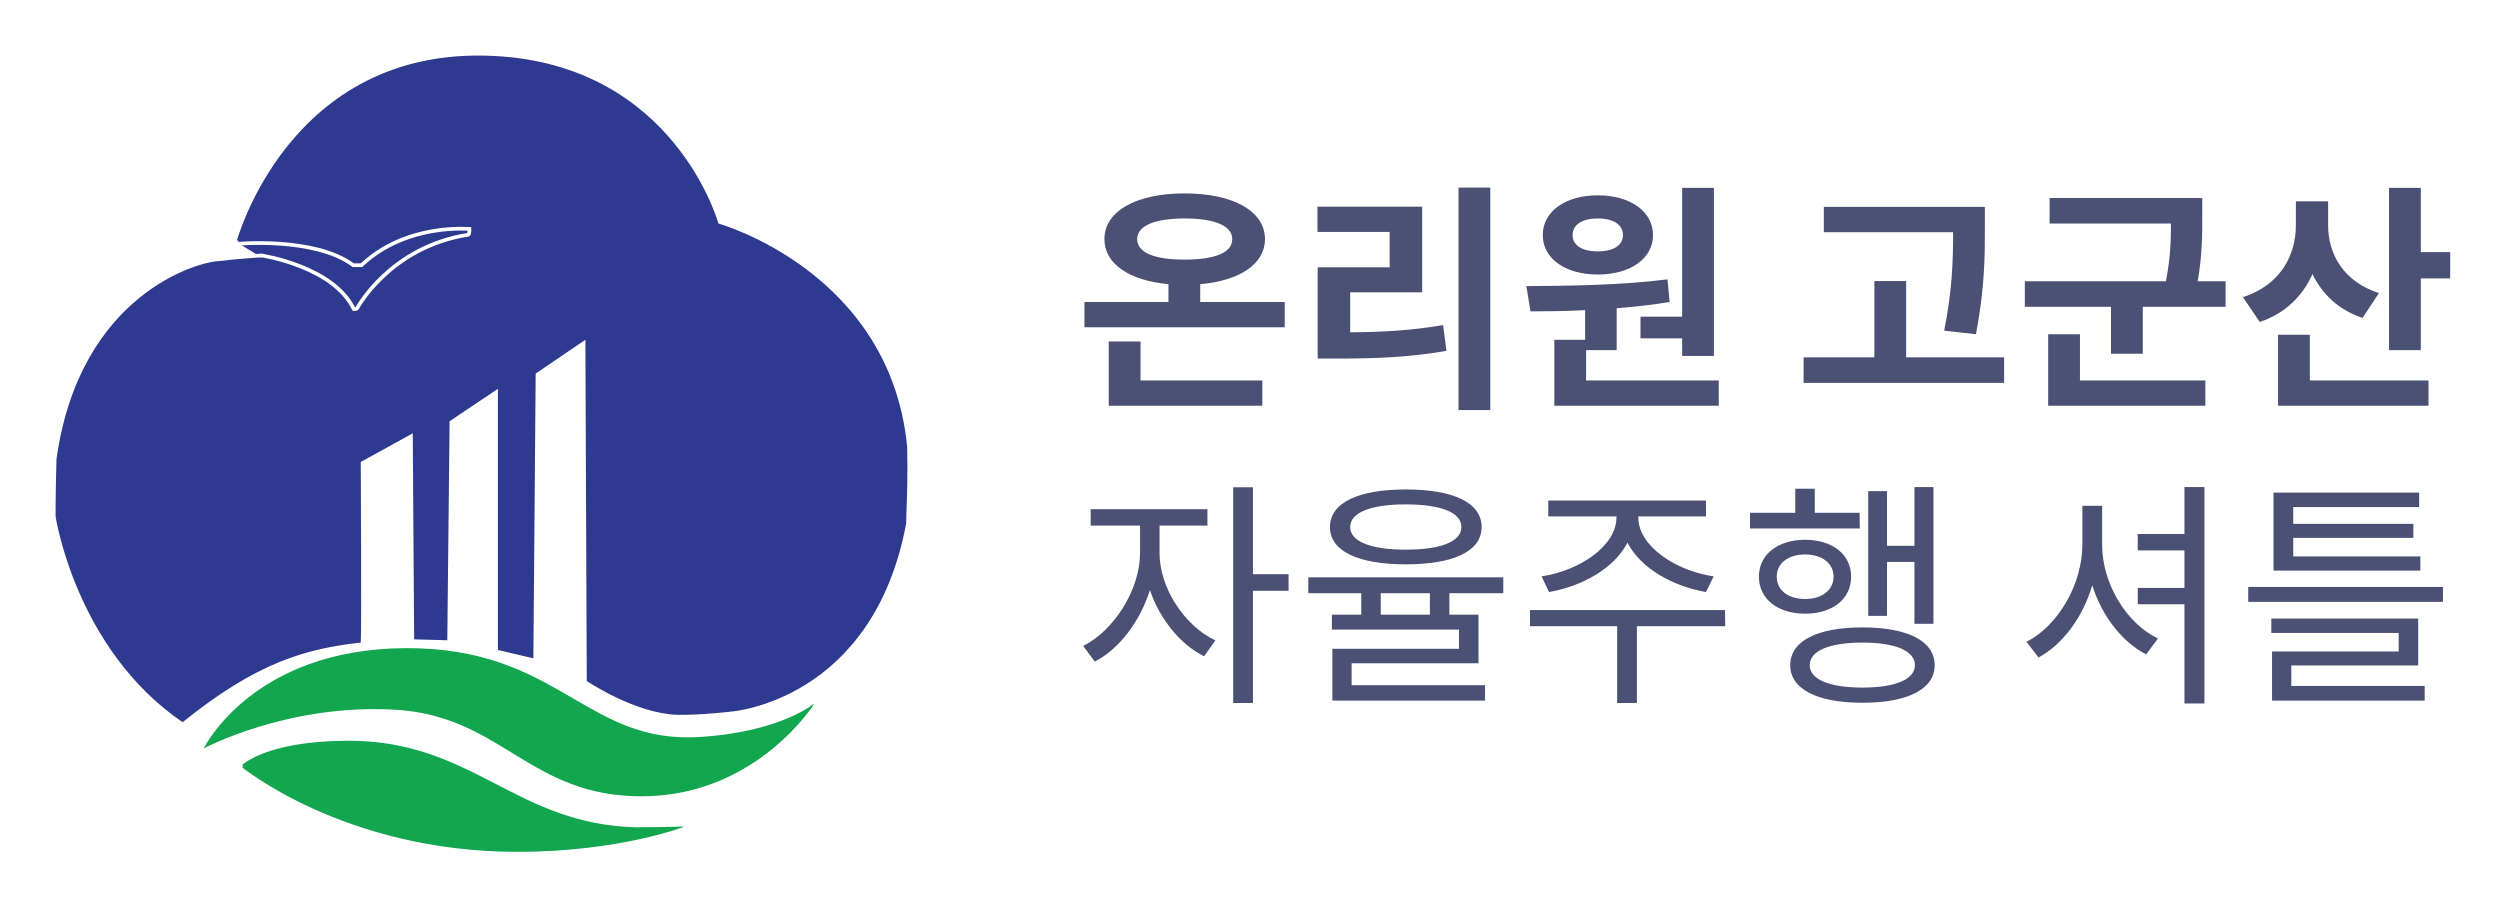 <svg width="135" height="49" viewBox="0 0 135 49" fill="none" xmlns="http://www.w3.org/2000/svg">
<g filter="url(#filter0_d)">
<path d="M12.769 12.071L12.672 12.045L12.635 12.184L12.778 12.17L12.769 12.071ZM12.769 12.071L12.778 12.17L12.778 12.17L12.779 12.17L12.781 12.17L12.79 12.169L12.825 12.166C12.856 12.164 12.902 12.16 12.961 12.156C13.08 12.148 13.252 12.139 13.465 12.132C13.892 12.119 14.483 12.117 15.139 12.164C16.456 12.258 18.016 12.544 19.048 13.301L19.075 13.321H19.108H19.109H19.11H19.112H19.113H19.115H19.116H19.117H19.119H19.12H19.122H19.123H19.124H19.125H19.127H19.128H19.129H19.131H19.132H19.133H19.134H19.136H19.137H19.138H19.139H19.14H19.142H19.143H19.144H19.145H19.146H19.148H19.149H19.15H19.151H19.152H19.153H19.154H19.155H19.156H19.157H19.158H19.159H19.16H19.161H19.162H19.163H19.164H19.165H19.166H19.167H19.168H19.169H19.17H19.171H19.172H19.173H19.174H19.174H19.175H19.176H19.177H19.178H19.179H19.18H19.18H19.181H19.182H19.183H19.184H19.184H19.185H19.186H19.187H19.188H19.188H19.189H19.19H19.191H19.191H19.192H19.193H19.193H19.194H19.195H19.195H19.196H19.197H19.197H19.198H19.199H19.199H19.2H19.201H19.201H19.202H19.202H19.203H19.203H19.204H19.205H19.205H19.206H19.206H19.207H19.207H19.208H19.209H19.209H19.209H19.21H19.21H19.211H19.212H19.212H19.212H19.213H19.213H19.214H19.214H19.215H19.215H19.216H19.216H19.217H19.217H19.217H19.218H19.218H19.219H19.219H19.22H19.22H19.22H19.221H19.221H19.221H19.222H19.222H19.223H19.223H19.223H19.224H19.224H19.224H19.224H19.225H19.225H19.226H19.226H19.226H19.227H19.227H19.227H19.227H19.228H19.228H19.228H19.229H19.229H19.229H19.229H19.23H19.23H19.23H19.23H19.231H19.231H19.231H19.231H19.232H19.232H19.232H19.232H19.233H19.233H19.233H19.233H19.234H19.234H19.234H19.234H19.234H19.235H19.235H19.235H19.235H19.235H19.236H19.236H19.236H19.236H19.236H19.237H19.237H19.237H19.237H19.237H19.238H19.238H19.238H19.238H19.238H19.238H19.239H19.239H19.239H19.239H19.239H19.239H19.24H19.24H19.24H19.24H19.24H19.241H19.241H19.241H19.241H19.241H19.241H19.241H19.242H19.242H19.242H19.242H19.242H19.242H19.243H19.243H19.243H19.243H19.243H19.244H19.244H19.244H19.244H19.244H19.244H19.244H19.245H19.245H19.245H19.245H19.245H19.245H19.246H19.246H19.246H19.246H19.246H19.247H19.247H19.247H19.247H19.247H19.247H19.248H19.248H19.248H19.248H19.248H19.248H19.249H19.249H19.249H19.249H19.25H19.25H19.25H19.25H19.25H19.25H19.251H19.251H19.251H19.251H19.252H19.252H19.252H19.252H19.253H19.253H19.253H19.253H19.253H19.254H19.254H19.254H19.255H19.255H19.255H19.255H19.256H19.256H19.256H19.256H19.257H19.257H19.257H19.258H19.258H19.258H19.258H19.259H19.259H19.259H19.26H19.26H19.26H19.261H19.261H19.261H19.262H19.262H19.262H19.263H19.263H19.263H19.264H19.264H19.265H19.265H19.265H19.266H19.266H19.267H19.267H19.267H19.268H19.268H19.269H19.269H19.269H19.27H19.27H19.271H19.271H19.272H19.272H19.273H19.273H19.274H19.274H19.275H19.275H19.276H19.276H19.277H19.277H19.278H19.278H19.279H19.279H19.28H19.28H19.281H19.282H19.282H19.283H19.283H19.284H19.285H19.285H19.286H19.287H19.287H19.288H19.288H19.289H19.29H19.29H19.291H19.292H19.293H19.293H19.294H19.295H19.295H19.296H19.297H19.297H19.298H19.299H19.3H19.301H19.301H19.302H19.303H19.304H19.305H19.305H19.306H19.307H19.308H19.309H19.31H19.311H19.311H19.312H19.313H19.314H19.315H19.316H19.317H19.318H19.319H19.32H19.321H19.322H19.323H19.324H19.325H19.326H19.327H19.328H19.329H19.33H19.331H19.332H19.333H19.334H19.335H19.336H19.338H19.339H19.34H19.341H19.342H19.343H19.345H19.346H19.347H19.348H19.349H19.351H19.352H19.353H19.354H19.356H19.357H19.358H19.36H19.361H19.362H19.363H19.365H19.366H19.367H19.369H19.37H19.372H19.373H19.375H19.376H19.378H19.379H19.38H19.382H19.383H19.385H19.386H19.388H19.39H19.391H19.393H19.394H19.396H19.397H19.399H19.401H19.402H19.404H19.405H19.407H19.409H19.411H19.412H19.414H19.416H19.418H19.419H19.421H19.423H19.425H19.427H19.428H19.43H19.432H19.434H19.436H19.438H19.439H19.441H19.443H19.445H19.447H19.449H19.451H19.453H19.455H19.457H19.459H19.461H19.463H19.465H19.468H19.47H19.472H19.474H19.476H19.478H19.48H19.52L19.549 13.294C20.773 12.149 22.243 11.667 23.412 11.472C23.996 11.375 24.503 11.349 24.864 11.348C25.044 11.348 25.188 11.353 25.286 11.359C25.311 11.36 25.333 11.362 25.352 11.363C25.353 11.398 25.353 11.441 25.35 11.484C25.345 11.538 25.336 11.587 25.322 11.624C25.31 11.653 25.298 11.668 25.29 11.674C23.161 12.006 21.658 13.002 20.686 13.917C20.199 14.375 19.845 14.813 19.613 15.137C19.497 15.299 19.411 15.433 19.354 15.526C19.325 15.573 19.304 15.61 19.29 15.635C19.286 15.642 19.282 15.648 19.279 15.653C19.278 15.654 19.278 15.655 19.277 15.655C19.265 15.663 19.247 15.673 19.225 15.681C19.19 15.693 19.149 15.701 19.105 15.69C18.545 14.526 17.298 13.807 16.208 13.378C15.654 13.16 15.134 13.015 14.753 12.924C14.562 12.879 14.406 12.847 14.297 12.827C14.243 12.816 14.2 12.809 14.171 12.804L14.138 12.799L14.129 12.797L14.127 12.797L14.126 12.797L14.126 12.797L14.111 12.896M12.769 12.071C12.672 12.045 12.672 12.045 12.672 12.045L12.672 12.044L12.673 12.043L12.675 12.037L12.681 12.013C12.687 11.993 12.696 11.962 12.707 11.923C12.731 11.845 12.767 11.73 12.816 11.585C12.916 11.294 13.07 10.88 13.289 10.386C13.727 9.397 14.427 8.083 15.475 6.785C17.573 4.187 21.062 1.655 26.619 1.919C31.561 2.146 34.631 4.425 36.464 6.65C37.379 7.761 37.986 8.858 38.363 9.678C38.552 10.087 38.684 10.428 38.768 10.666C38.81 10.786 38.841 10.88 38.861 10.944C38.867 10.961 38.871 10.977 38.875 10.99C38.89 10.994 38.908 11 38.929 11.006C38.998 11.028 39.099 11.06 39.228 11.105C39.485 11.195 39.853 11.334 40.298 11.529C41.187 11.921 42.382 12.543 43.605 13.463C46.054 15.303 48.622 18.339 49.086 23.113L49.086 23.12L49.086 23.12C49.12 24.579 49.084 25.635 49.058 26.392C49.046 26.736 49.036 27.018 49.036 27.248V27.257L49.035 27.267C48.135 32.108 45.756 34.676 43.596 36.031C42.517 36.708 41.494 37.081 40.741 37.285C40.364 37.387 40.055 37.447 39.839 37.481C39.731 37.498 39.646 37.509 39.588 37.516C39.573 37.517 39.56 37.519 39.548 37.52C39.538 37.521 39.529 37.522 39.522 37.523L39.504 37.524L39.501 37.524L39.5 37.525L39.498 37.525L39.483 37.526L39.428 37.533C39.38 37.538 39.309 37.546 39.221 37.555C39.045 37.574 38.797 37.598 38.511 37.621C37.938 37.668 37.207 37.712 36.58 37.7L36.579 37.7C35.402 37.662 34.163 37.198 33.224 36.749C32.753 36.524 32.355 36.302 32.074 36.135C31.934 36.052 31.823 35.983 31.747 35.934C31.709 35.91 31.68 35.891 31.66 35.878L31.637 35.863L31.631 35.859L31.63 35.858L31.63 35.858L31.629 35.858L31.685 35.775L31.629 35.857L31.586 35.828L31.585 35.775L31.512 17.535L29.026 19.225L28.902 34.55L28.901 34.675L28.779 34.647L26.865 34.197L26.788 34.179V34.099V20.184L24.377 21.801L24.254 33.575L24.253 33.677L24.151 33.674L22.361 33.624L22.265 33.621L22.264 33.525L22.19 22.566L19.581 24.006L19.581 24.05L19.582 24.34C19.584 24.591 19.585 24.95 19.587 25.383C19.591 26.248 19.596 27.409 19.599 28.589C19.605 30.944 19.605 33.389 19.58 33.707L19.574 33.79L19.491 33.799C18.03 33.961 16.642 34.222 15.118 34.845C13.595 35.469 11.931 36.457 9.923 38.078L9.866 38.124L9.804 38.083C6.888 36.093 5.162 33.293 4.167 30.995C3.669 29.845 3.352 28.82 3.161 28.081C3.065 27.712 3 27.414 2.959 27.209C2.939 27.106 2.924 27.026 2.915 26.972C2.91 26.945 2.907 26.924 2.905 26.91L2.902 26.894L2.901 26.889L2.901 26.888L2.901 26.888C2.901 26.888 2.901 26.888 3 26.873L2.901 26.888L2.9 26.881V26.873V26.873L2.9 26.873L2.9 26.872L2.9 26.869L2.9 26.858L2.9 26.812L2.901 26.638C2.902 26.486 2.903 26.266 2.906 25.991C2.912 25.44 2.925 24.671 2.95 23.795L2.95 23.784L2.951 23.784C3.576 19.296 5.515 16.597 7.445 15.022C8.41 14.235 9.37 13.729 10.162 13.419C10.944 13.114 11.568 12.998 11.867 12.996C12.341 12.933 12.899 12.883 13.339 12.849C13.56 12.832 13.752 12.819 13.888 12.81C13.956 12.805 14.01 12.802 14.048 12.799L14.091 12.797L14.102 12.796L14.104 12.796L14.105 12.796L14.105 12.796L14.105 12.796L14.111 12.896M14.111 12.896L14.105 12.796L14.116 12.795L14.126 12.797L14.111 12.896Z" fill="#2E3990" stroke="white" stroke-width="0.2"/>
<path d="M11 39.418L10.91 39.375L10.776 39.653L11.047 39.506L11.047 39.506L11.048 39.506L11.05 39.505L11.06 39.5L11.098 39.48C11.132 39.463 11.182 39.437 11.249 39.404C11.382 39.339 11.579 39.246 11.835 39.136C12.345 38.915 13.086 38.623 14.009 38.342C15.854 37.779 18.422 37.257 21.315 37.423C24.073 37.58 25.834 38.659 27.61 39.747C27.688 39.795 27.766 39.843 27.844 39.89C29.704 41.027 31.625 42.125 34.738 42.1C37.85 42.074 40.187 40.803 41.744 39.541C42.523 38.91 43.107 38.28 43.497 37.808C43.692 37.572 43.839 37.375 43.937 37.237C43.986 37.168 44.022 37.114 44.047 37.076C44.059 37.057 44.069 37.043 44.075 37.033L44.082 37.022L44.084 37.019L44.085 37.018L44.085 37.018C44.085 37.018 44.085 37.018 44 36.965L44.085 37.018L43.935 36.89L43.934 36.89L43.934 36.89L43.934 36.89L43.93 36.893L43.916 36.905C43.902 36.916 43.881 36.932 43.853 36.953C43.797 36.996 43.711 37.057 43.593 37.132C43.356 37.282 42.993 37.485 42.489 37.697C41.48 38.12 39.906 38.578 37.651 38.705C34.812 38.848 33 37.793 30.996 36.626C30.874 36.555 30.751 36.484 30.627 36.412C28.469 35.163 26.028 33.875 21.873 33.9C17.709 33.926 14.969 35.289 13.269 36.651C12.42 37.331 11.831 38.01 11.454 38.52C11.266 38.775 11.13 38.987 11.042 39.137C10.997 39.211 10.965 39.27 10.943 39.311C10.932 39.331 10.924 39.347 10.918 39.358L10.912 39.37L10.911 39.373L10.91 39.374L10.91 39.375C10.91 39.375 10.91 39.375 11 39.418Z" fill="#12A64E" stroke="white" stroke-width="0.2"/>
<path d="M13 40.376L12.926 40.308L12.855 40.386L12.936 40.453L13 40.376ZM13 40.376C12.926 40.308 12.926 40.308 12.926 40.308L12.927 40.308L12.927 40.308L12.928 40.306L12.932 40.302C12.935 40.299 12.939 40.295 12.945 40.289C12.957 40.278 12.973 40.262 12.996 40.242C13.042 40.203 13.111 40.147 13.207 40.082C13.399 39.95 13.701 39.777 14.143 39.604C15.026 39.258 16.471 38.912 18.728 38.9M13 40.376C12.936 40.453 12.936 40.453 12.936 40.453L12.936 40.453L12.937 40.454L12.941 40.456L12.953 40.467C12.964 40.476 12.981 40.489 13.003 40.506C13.046 40.541 13.111 40.591 13.197 40.655C13.369 40.782 13.625 40.964 13.96 41.182C14.631 41.618 15.623 42.199 16.91 42.779C19.482 43.94 23.23 45.1 27.938 45.1C30.724 45.1 32.997 44.755 34.574 44.41C35.362 44.237 35.977 44.065 36.395 43.935C36.604 43.87 36.764 43.816 36.872 43.778C36.926 43.759 36.967 43.744 36.994 43.734L37.026 43.722L37.034 43.719L37.036 43.718L37.036 43.718L37.036 43.718L37 43.625L37.036 43.718L36.995 43.525L36.995 43.525L36.995 43.525L36.994 43.525L36.992 43.525L36.985 43.525L36.954 43.527C36.926 43.528 36.885 43.53 36.829 43.532C36.719 43.536 36.552 43.542 36.331 43.548C35.887 43.56 35.222 43.572 34.335 43.572C31.169 43.491 29.013 42.378 26.835 41.253C26.78 41.224 26.724 41.196 26.669 41.167C24.433 40.013 22.149 38.877 18.728 38.9M18.728 38.9C18.728 38.9 18.728 38.9 18.728 38.9L18.728 39L18.728 38.9C18.728 38.9 18.728 38.9 18.728 38.9Z" fill="#12A64E" stroke="white" stroke-width="0.2"/>
<path d="M61.588 17.439H59.872V20.91H68.166V19.545H61.588V17.439ZM61.406 11.914C61.406 11.186 62.368 10.796 63.967 10.796C65.579 10.796 66.541 11.186 66.541 11.914C66.541 12.655 65.579 13.019 63.967 13.019C62.368 13.019 61.406 12.655 61.406 11.914ZM64.812 15.307V14.345C66.944 14.163 68.309 13.253 68.309 11.914C68.309 10.393 66.58 9.444 63.967 9.444C61.367 9.444 59.638 10.393 59.638 11.914C59.638 13.253 60.99 14.15 63.096 14.345V15.307H58.559V16.672H69.375V15.307H64.812ZM72.91 14.787H76.797V10.159H71.142V11.524H75.042V13.435H71.155V18.362H72.234C74.405 18.362 76.16 18.284 78.11 17.946L77.928 16.555C76.238 16.841 74.73 16.932 72.91 16.945V14.787ZM78.76 9.132V21.144H80.476V9.132H78.76ZM88.587 16.1V17.27H90.836V18.219H92.552V9.145H90.836V16.1H88.587ZM86.286 10.796C87.079 10.796 87.638 11.108 87.638 11.693C87.638 12.278 87.079 12.577 86.286 12.577C85.48 12.577 84.921 12.278 84.921 11.693C84.921 11.108 85.48 10.796 86.286 10.796ZM86.286 13.825C88.028 13.825 89.263 12.967 89.263 11.693C89.263 10.419 88.028 9.548 86.286 9.548C84.531 9.548 83.309 10.419 83.309 11.693C83.309 12.967 84.531 13.825 86.286 13.825ZM85.649 19.545V17.907H87.3V15.645C88.262 15.567 89.224 15.463 90.16 15.307L90.043 14.085C87.521 14.41 84.609 14.436 82.425 14.449L82.646 15.814C83.543 15.814 84.544 15.801 85.597 15.749V17.348H83.933V20.91H92.812V19.545H85.649ZM106.702 17.049C107.183 14.501 107.183 12.811 107.183 11.316V10.172H98.486V11.537H105.467C105.467 12.928 105.441 14.592 104.986 16.854L106.702 17.049ZM102.932 18.297V14.176H101.216V18.297H97.394V19.675H108.223V18.297H102.932ZM112.317 17.049H110.601V20.91H119.09V19.545H112.317V17.049ZM118.674 14.189C118.921 12.811 118.921 11.719 118.921 10.744V9.691H110.679V11.069H117.231C117.231 11.979 117.205 12.941 116.958 14.189H109.34V15.567H113.994V18.102H115.71V15.567H120.182V14.189H118.674ZM128.462 14.826C126.525 14.202 125.719 12.694 125.719 11.173V9.873H123.977V11.16C123.977 12.798 123.132 14.397 121.117 15.047L122.027 16.386C123.392 15.931 124.341 14.995 124.874 13.799C125.394 14.878 126.278 15.736 127.578 16.165L128.462 14.826ZM124.731 17.075H123.015V20.91H131.14V19.545H124.731V17.075ZM130.724 12.616V9.145H129.008V17.907H130.724V14.033H132.31V12.616H130.724ZM62.615 27.381H65.202V26.497H58.897V27.381H61.562V28.863C61.562 30.839 60.158 33.049 58.494 33.881L59.118 34.726C60.431 34.05 61.562 32.568 62.095 30.865C62.628 32.425 63.72 33.79 65.02 34.44L65.631 33.582C63.941 32.789 62.615 30.722 62.615 28.863V27.381ZM69.583 30.007H67.659V25.314H66.593V36.962H67.659V30.904H69.583V30.007ZM75.913 26.237C77.824 26.237 78.916 26.679 78.916 27.459C78.916 28.239 77.824 28.681 75.913 28.681C74.015 28.681 72.91 28.239 72.91 27.459C72.91 26.679 74.015 26.237 75.913 26.237ZM75.913 29.474C78.487 29.474 80.008 28.772 80.008 27.459C80.008 26.146 78.487 25.431 75.913 25.431C73.352 25.431 71.818 26.146 71.818 27.459C71.818 28.772 73.352 29.474 75.913 29.474ZM77.213 32.191H74.561V31.034H77.213V32.191ZM81.178 31.034V30.176H70.648V31.034H73.508V32.191H71.922V32.997H78.786V34.037H71.948V36.832H80.19V36H72.988V34.817H79.839V32.191H78.266V31.034H81.178ZM83.647 30.969C85.454 30.657 87.17 29.682 87.885 28.304C88.587 29.682 90.316 30.657 92.123 30.969L92.539 30.124C90.485 29.825 88.47 28.486 88.47 26.952V26.887H92.123V26.029H83.608V26.887H87.287V26.952C87.287 28.486 85.272 29.825 83.244 30.124L83.647 30.969ZM93.15 31.944H82.62V32.815H87.326V36.962H88.392V32.815H93.163L93.15 31.944ZM101.898 29.344H103.38V32.685H104.407V25.301H103.38V28.473H101.898V25.522H100.884V32.256H101.898V29.344ZM100.416 26.692H97.998V25.392H96.945V26.692H94.501V27.537H100.429L100.416 26.692ZM95.944 30.137C95.944 29.422 96.555 28.941 97.478 28.941C98.388 28.941 99.012 29.422 99.012 30.137C99.012 30.865 98.388 31.346 97.478 31.346C96.555 31.346 95.944 30.865 95.944 30.137ZM99.961 30.137C99.961 28.941 98.947 28.148 97.478 28.148C96.009 28.148 94.982 28.941 94.982 30.137C94.982 31.359 96.009 32.139 97.478 32.139C98.947 32.139 99.961 31.359 99.961 30.137ZM100.572 36.13C98.791 36.13 97.725 35.688 97.725 34.921C97.725 34.141 98.791 33.699 100.572 33.699C102.34 33.699 103.406 34.141 103.406 34.921C103.406 35.688 102.34 36.13 100.572 36.13ZM100.572 32.88C98.141 32.88 96.672 33.608 96.672 34.921C96.672 36.221 98.141 36.949 100.572 36.949C103.003 36.949 104.472 36.221 104.472 34.921C104.472 33.608 103.003 32.88 100.572 32.88ZM113.514 26.315H112.448V28.395C112.448 30.566 111.122 32.802 109.432 33.66L110.082 34.505C111.395 33.79 112.474 32.334 112.981 30.605C113.501 32.256 114.58 33.66 115.893 34.336L116.53 33.478C114.84 32.672 113.514 30.54 113.514 28.395V26.315ZM117.96 25.301V27.836H115.438V28.72H117.96V30.748H115.438V31.632H117.96V36.988H119.039V25.301H117.96ZM130.699 29.045H123.835V28.044H130.322V27.29H123.835V26.38H130.634V25.6H122.769V29.812H130.699V29.045ZM123.731 34.934H130.582V32.399H122.652V33.179H129.529V34.18H122.691V36.832H130.933V36.039H123.731V34.934ZM121.404 30.696V31.502H131.921V30.696H121.404Z" fill="#4B5075"/>
</g>
<defs>
<filter id="filter0_d" x="0.8" y="0.8" width="133.51" height="47.4" filterUnits="userSpaceOnUse" color-interpolation-filters="sRGB">
<feFlood flood-opacity="0" result="BackgroundImageFix"/>
<feColorMatrix in="SourceAlpha" type="matrix" values="0 0 0 0 0 0 0 0 0 0 0 0 0 0 0 0 0 0 127 0"/>
<feOffset dy="1"/>
<feGaussianBlur stdDeviation="1"/>
<feColorMatrix type="matrix" values="0 0 0 0 1 0 0 0 0 1 0 0 0 0 1 0 0 0 0.35 0"/>
<feBlend mode="normal" in2="BackgroundImageFix" result="effect1_dropShadow"/>
<feBlend mode="normal" in="SourceGraphic" in2="effect1_dropShadow" result="shape"/>
</filter>
</defs>
</svg>
